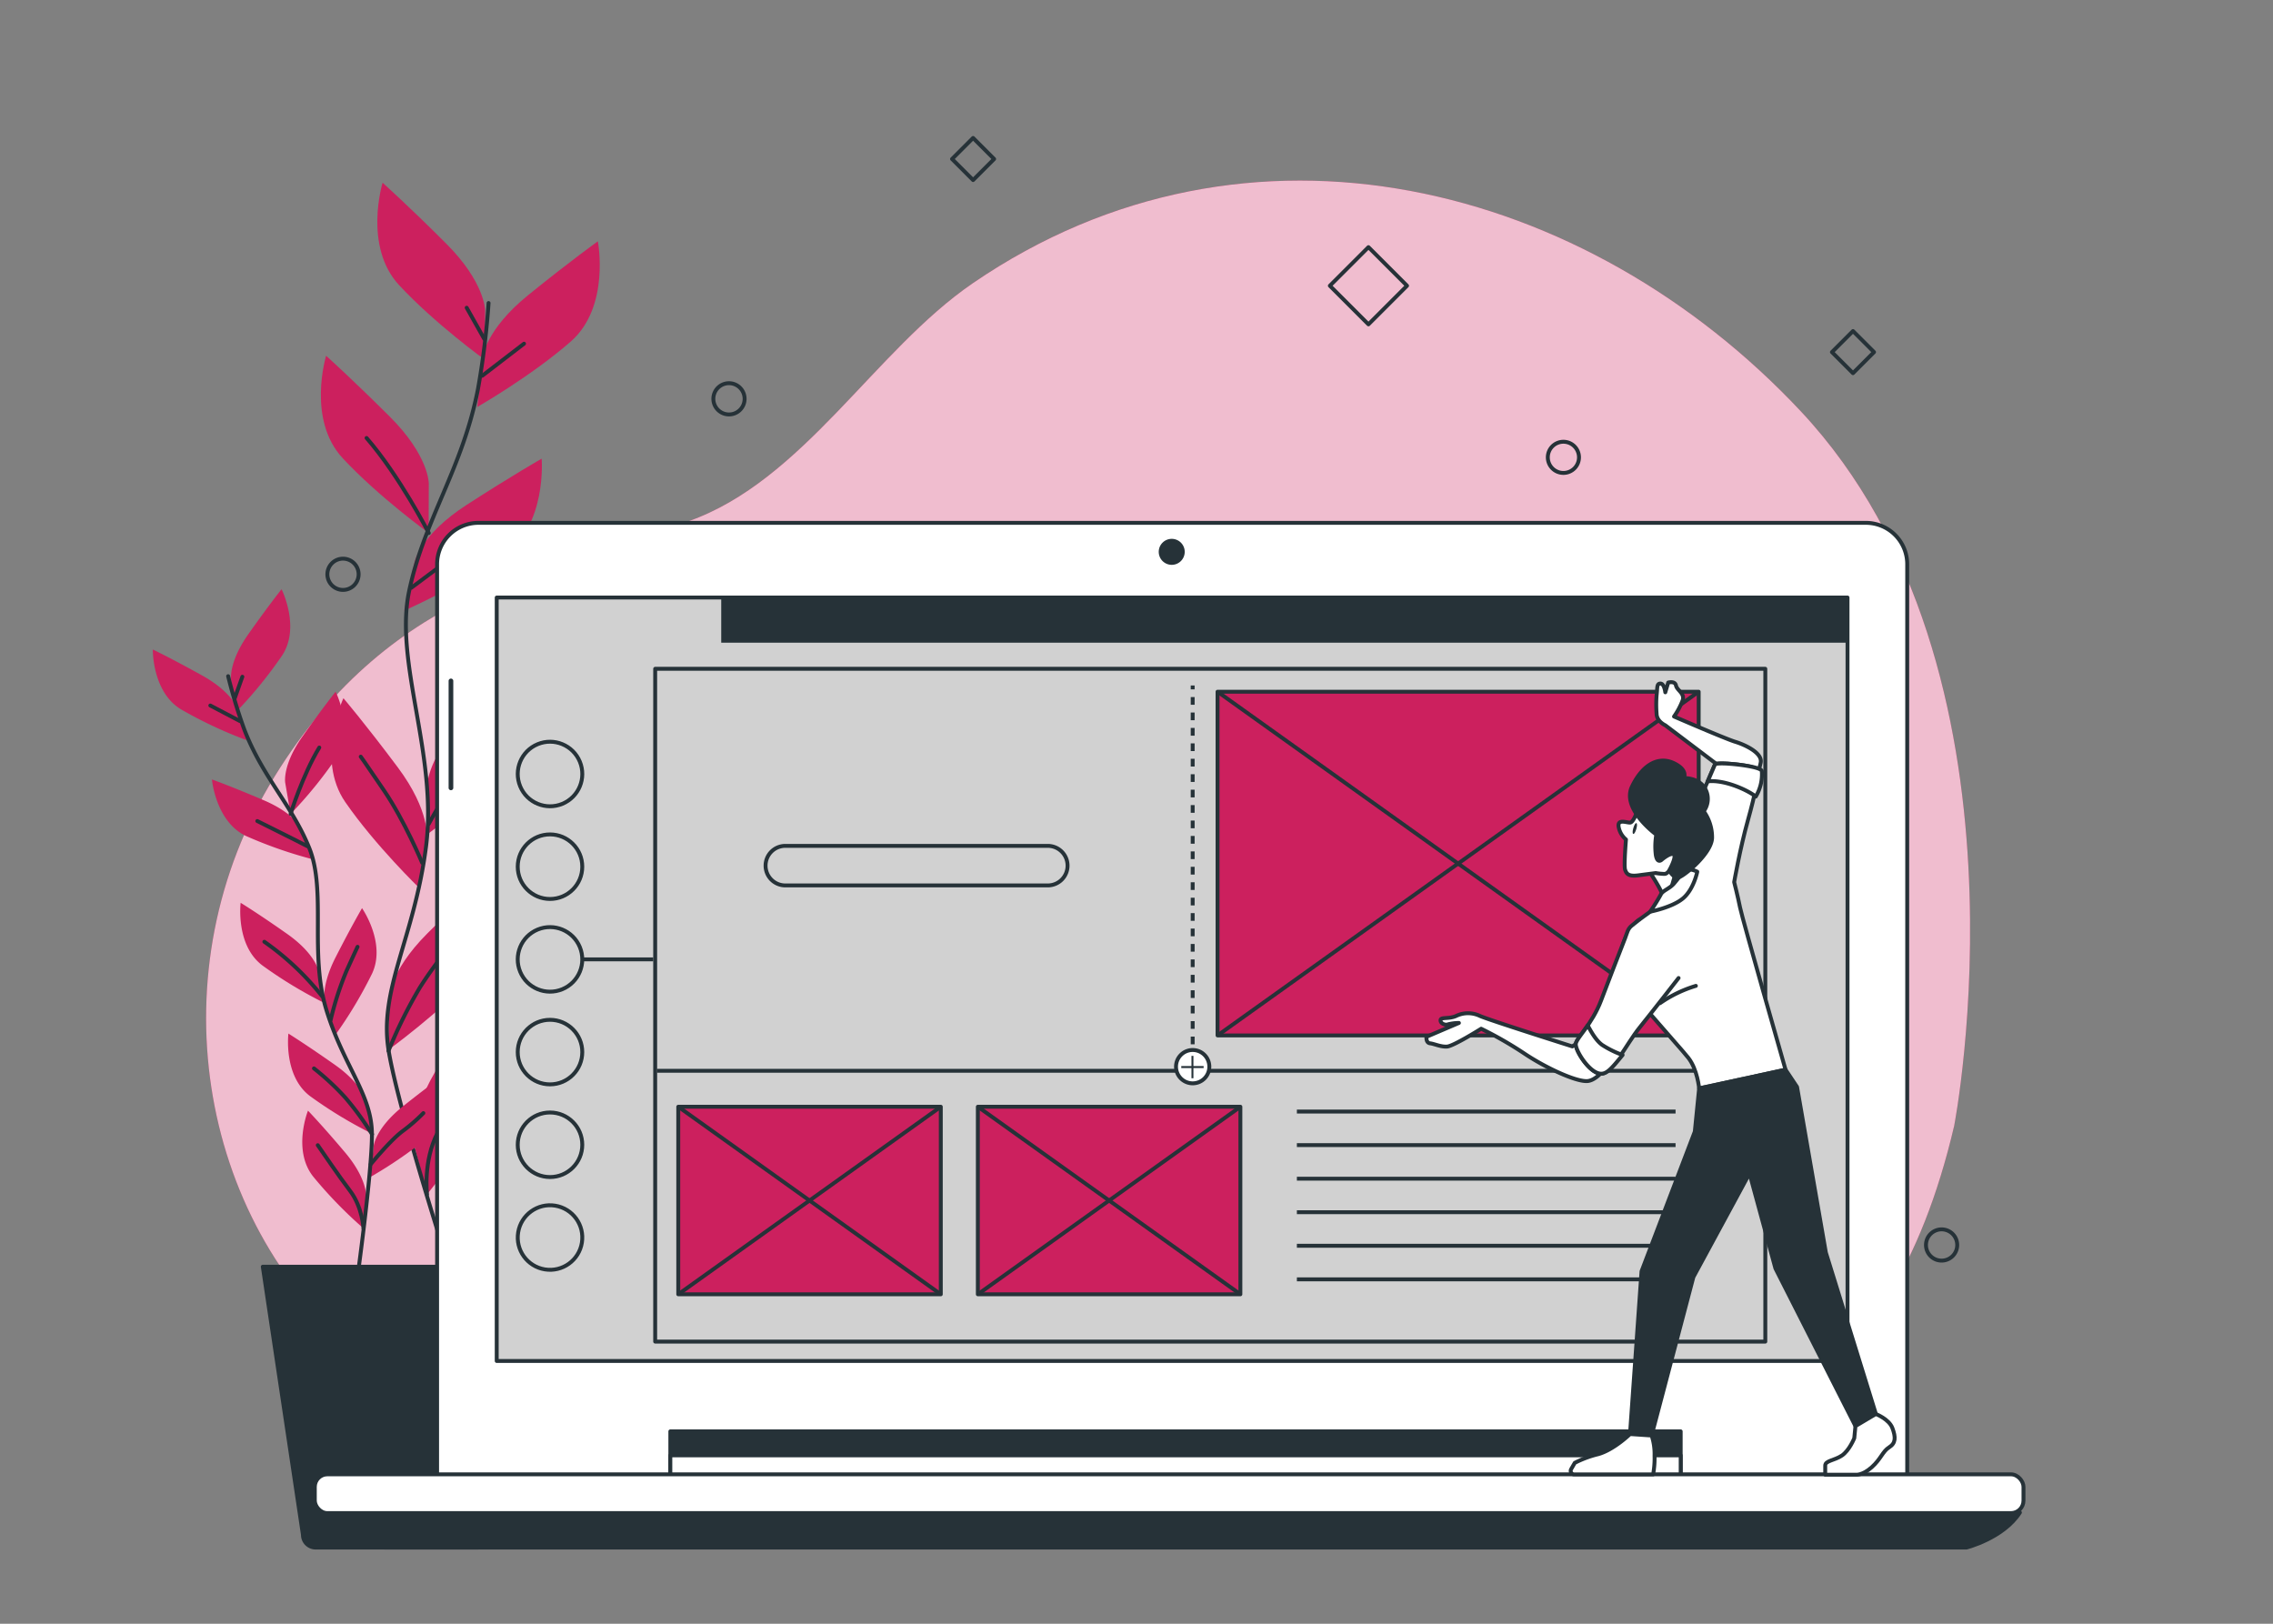 <svg xmlns="http://www.w3.org/2000/svg" viewBox="0 0 700 500"><rect x="0" y="0" width="700" height="500" fill="#808080" stroke="none"/><g id="freepik--background-simple--inject-92"><path d="M601.81,346.69s27.37-140.34-47.19-220c-65.82-70.29-170-97.63-255-39.5-30.27,20.71-52.3,60.91-87.66,73.34-39.64,13.93-90.61,18.91-127.42,78.63S61,375.55,110,416.36s135,1,212.38-2S561.22,519.87,601.81,346.69Z" style="fill:#CC205E"></path><path d="M601.81,346.69s27.37-140.34-47.19-220c-65.82-70.29-170-97.63-255-39.5-30.27,20.71-52.3,60.91-87.66,73.34-39.64,13.93-90.61,18.91-127.42,78.63S61,375.55,110,416.36s135,1,212.38-2S561.22,519.87,601.81,346.69Z" style="fill:#fff;opacity:0.7"></path></g><g id="freepik--Plants--inject-92"><path d="M149.38,95.51s0-8.53-11.94-20.47-19.62-18.77-19.62-18.77-6,19.62,5.11,31.56,26.45,23,26.45,23Z" style="fill:#CC205E"></path><path d="M132.05,148.79s0-8.53-12-20.48-19.62-18.76-19.62-18.76-6,19.62,5.12,31.56,26.45,23,26.45,23Z" style="fill:#CC205E"></path><path d="M148.63,110s.9-8.48,14-19.1,21.49-16.59,21.49-16.59S188,94.5,175.74,105.2,147,125.31,147,125.31Z" style="fill:#CC205E"></path><path d="M127.69,173s1.79-8.34,16-17.52,23.12-14.24,23.12-14.24,1.72,20.44-11.62,29.79-30.69,17-30.69,17Z" style="fill:#CC205E"></path><path d="M131.63,241.56s0-8.53,11.94-20.48,19.62-18.76,19.62-18.76,6,19.62-5.12,31.56-26.44,23-26.44,23Z" style="fill:#CC205E"></path><path d="M131.43,258.3s1.21-8.44-8.92-22S105.76,215,105.76,215s-8.7,18.58.58,32,22.9,26.56,22.9,26.56Z" style="fill:#CC205E"></path><path d="M119.65,307.92s0-8.53,11.94-20.47,19.62-18.77,19.62-18.77,6,19.62-5.11,31.57-26.45,23-26.45,23Z" style="fill:#CC205E"></path><path d="M127.63,352.92s-2.17-8.26,6.36-22.84S148.22,307,148.22,307s10.75,17.47,3,31.83-19.75,29-19.75,29Z" style="fill:#CC205E"></path><path d="M150.46,93.32a242.41,242.41,0,0,1-3.27,26.49C142.47,144.2,130.67,159.94,126,182s8.83,50.42,5.2,78.71-14.65,44-11.5,62.92,19.67,70,19.67,70" style="fill:none;stroke:#263238;stroke-linecap:round;stroke-linejoin:round;stroke-width:1.201px"></path><line x1="148.51" y1="115.71" x2="161.38" y2="105.83" style="fill:none;stroke:#263238;stroke-linecap:round;stroke-linejoin:round;stroke-width:1.201px"></line><line x1="149.11" y1="104.34" x2="143.72" y2="94.76" style="fill:none;stroke:#263238;stroke-linecap:round;stroke-linejoin:round;stroke-width:1.201px"></line><path d="M126.66,181s10.78-8.08,21.85-16.16" style="fill:none;stroke:#263238;stroke-linecap:round;stroke-linejoin:round;stroke-width:1.201px"></path><path d="M132.05,164.14s-9-17.6-19.16-29.27" style="fill:none;stroke:#263238;stroke-linecap:round;stroke-linejoin:round;stroke-width:1.201px"></path><path d="M132.05,253.69a133.33,133.33,0,0,1,23-30.83" style="fill:none;stroke:#263238;stroke-linecap:round;stroke-linejoin:round;stroke-width:1.201px"></path><path d="M130,265.67s-5.38-12.87-11.67-22.15S111.1,233,111.1,233" style="fill:none;stroke:#263238;stroke-linecap:round;stroke-linejoin:round;stroke-width:1.201px"></path><path d="M119.65,323.6A143.34,143.34,0,0,1,129.36,304a124.8,124.8,0,0,1,12.57-16.46" style="fill:none;stroke:#263238;stroke-linecap:round;stroke-linejoin:round;stroke-width:1.201px"></path><path d="M131.51,367.77s-1.26-10.22,3.23-18.9,9.58-20.05,11.68-24.54" style="fill:none;stroke:#263238;stroke-linecap:round;stroke-linejoin:round;stroke-width:1.201px"></path><path d="M71.17,209.48s-.92-5.35,5.27-14.14,10.27-13.9,10.27-13.9,5.87,11.66.21,20.35A133.9,133.9,0,0,1,72.84,219.1Z" style="fill:#CC205E"></path><path d="M87.83,241s-.93-5.35,5.26-14.13S103.36,213,103.36,213s5.87,11.65.22,20.35a133.55,133.55,0,0,1-14.09,17.31Z" style="fill:#CC205E"></path><path d="M73.22,218.5s-1.49-5.22-10.88-10.45S47.06,200,47.06,200,46.83,213,55.7,218.41a133.33,133.33,0,0,0,20.2,9.49Z" style="fill:#CC205E"></path><path d="M93.18,255.69s-2-5-11.91-9.25-16-6.42-16-6.42,1.14,13,10.52,17.42a134.12,134.12,0,0,0,21.09,7.31Z" style="fill:#CC205E"></path><path d="M98.16,299.13s-.93-5.35-9.71-11.54S74.11,278,74.11,278s-1.62,12.95,6.63,19.24a133.8,133.8,0,0,0,19.09,11.57Z" style="fill:#CC205E"></path><path d="M100.1,309.61s-1.67-5.16,3.21-14.74,8.18-15.22,8.18-15.22,7.48,10.7,3.11,20.11a133,133,0,0,1-11.48,19.14Z" style="fill:#CC205E"></path><path d="M115.09,352.76s.62-5.39,9-12.08,13.77-10.44,13.77-10.44,2.35,12.84-5.53,19.59A134.13,134.13,0,0,1,114,362.47Z" style="fill:#CC205E"></path><path d="M112.88,339.45s-.93-5.35-9.72-11.54-14.34-9.64-14.34-9.64-1.61,13,6.64,19.24a134,134,0,0,0,19.08,11.57Z" style="fill:#CC205E"></path><path d="M112.76,368.53s.46-5.41-6.47-13.63S94.85,342,94.85,342,90,354.07,96.4,362.24a133.15,133.15,0,0,0,15.53,16Z" style="fill:#CC205E"></path><path d="M70.26,208.22a156.73,156.73,0,0,0,4.92,16.26c5.61,14.78,14.72,23.37,20.07,36.67s-.06,32.57,5.29,49.92,14,26,14,38.21-4.74,46.05-4.74,46.05" style="fill:none;stroke:#263238;stroke-linecap:round;stroke-linejoin:round;stroke-width:1.201px"></path><line x1="73.91" y1="222.05" x2="64.77" y2="217.25" style="fill:none;stroke:#263238;stroke-linecap:round;stroke-linejoin:round;stroke-width:1.201px"></line><line x1="72.3" y1="214.98" x2="74.64" y2="208.39" style="fill:none;stroke:#263238;stroke-linecap:round;stroke-linejoin:round;stroke-width:1.201px"></line><path d="M94.7,260.59s-7.64-3.9-15.46-7.76" style="fill:none;stroke:#263238;stroke-linecap:round;stroke-linejoin:round;stroke-width:1.201px"></path><path d="M89.49,250.63s3.72-12,8.84-20.44" style="fill:none;stroke:#263238;stroke-linecap:round;stroke-linejoin:round;stroke-width:1.201px"></path><path d="M99.21,306.79A84.56,84.56,0,0,0,81.41,290" style="fill:none;stroke:#263238;stroke-linecap:round;stroke-linejoin:round;stroke-width:1.201px"></path><path d="M101.83,314.07a96.06,96.06,0,0,1,4.91-15.16c2.94-6.5,3.37-7.35,3.37-7.35" style="fill:none;stroke:#263238;stroke-linecap:round;stroke-linejoin:round;stroke-width:1.201px"></path><path d="M114.16,358.52s6.06-7.43,9.83-10.21a52.17,52.17,0,0,0,6.39-5.55" style="fill:none;stroke:#263238;stroke-linecap:round;stroke-linejoin:round;stroke-width:1.201px"></path><path d="M114.58,349.28A91.72,91.72,0,0,0,106.36,338a79.8,79.8,0,0,0-9.67-9" style="fill:none;stroke:#263238;stroke-linecap:round;stroke-linejoin:round;stroke-width:1.201px"></path><path d="M111.93,378.26s-.32-6.54-4.07-11.49-8.19-11.54-10-14.13" style="fill:none;stroke:#263238;stroke-linecap:round;stroke-linejoin:round;stroke-width:1.201px"></path><path d="M147.06,476.54H97.22a3.93,3.93,0,0,1-3.93-3.93L80.93,390.06h82.42L151,472.61A3.93,3.93,0,0,1,147.06,476.54Z" style="fill:#263238;stroke:#263238;stroke-linecap:round;stroke-linejoin:round;stroke-width:1.201px"></path></g><g id="freepik--Graphics--inject-92"><rect x="413.03" y="79.59" width="16.81" height="16.81" transform="translate(61.21 323.77) rotate(-45)" style="fill:none;stroke:#263238;stroke-linecap:round;stroke-linejoin:round;stroke-width:1.201px"></rect><rect x="295.09" y="44.38" width="9.17" height="9.17" transform="translate(53.15 226.24) rotate(-45)" style="fill:none;stroke:#263238;stroke-linecap:round;stroke-linejoin:round;stroke-width:1.201px"></rect><rect x="566.07" y="103.84" width="9.17" height="9.17" transform="translate(90.47 435.27) rotate(-45)" style="fill:none;stroke:#263238;stroke-linecap:round;stroke-linejoin:round;stroke-width:1.201px"></rect><path d="M229.31,122.82a4.81,4.81,0,1,0-4.8,4.8A4.8,4.8,0,0,0,229.31,122.82Z" style="fill:none;stroke:#263238;stroke-linecap:round;stroke-linejoin:round;stroke-width:1.201px"></path><path d="M602.75,383.38a4.81,4.81,0,1,0-4.81,4.8A4.8,4.8,0,0,0,602.75,383.38Z" style="fill:none;stroke:#263238;stroke-linecap:round;stroke-linejoin:round;stroke-width:1.201px"></path><path d="M486.27,140.83a4.8,4.8,0,1,0-4.8,4.8A4.8,4.8,0,0,0,486.27,140.83Z" style="fill:none;stroke:#263238;stroke-linecap:round;stroke-linejoin:round;stroke-width:1.201px"></path><path d="M110.44,176.85a4.81,4.81,0,1,0-4.81,4.8A4.81,4.81,0,0,0,110.44,176.85Z" style="fill:none;stroke:#263238;stroke-linecap:round;stroke-linejoin:round;stroke-width:1.201px"></path></g><g id="freepik--Device--inject-92"><path d="M147.34,161H574.61a12.74,12.74,0,0,1,12.74,12.74V454.91a0,0,0,0,1,0,0H134.61a0,0,0,0,1,0,0V173.78A12.74,12.74,0,0,1,147.34,161Z" style="fill:#fff;stroke:#263238;stroke-linecap:round;stroke-linejoin:round;stroke-width:1.201px"></path><rect x="206.44" y="440.76" width="311.15" height="15.33" style="fill:#263238;stroke:#263238;stroke-linecap:round;stroke-linejoin:round;stroke-width:1.201px"></rect><rect x="206.44" y="448.15" width="311.15" height="7.95" style="fill:#fff;stroke:#263238;stroke-linecap:round;stroke-linejoin:round;stroke-width:1.201px"></rect><path d="M98,465.18s5.11,6.25,20.44,11.36H605.59s11.36-2.84,16.47-10.79Z" style="fill:#263238;stroke:#263238;stroke-linecap:round;stroke-linejoin:round;stroke-width:1.201px"></path><rect x="96.95" y="453.99" width="526.21" height="11.94" rx="3.86" style="fill:#fff;stroke:#263238;stroke-linecap:round;stroke-linejoin:round;stroke-width:1.201px"></rect><path d="M364.85,169.93a4,4,0,1,0-4,4A4,4,0,0,0,364.85,169.93Z" style="fill:#263238"></path><path d="M138.87,243.74h0a1.13,1.13,0,0,1-1.13-1.13V209.68a1.14,1.14,0,0,1,1.13-1.14h0a1.14,1.14,0,0,1,1.14,1.14v32.93A1.13,1.13,0,0,1,138.87,243.74Z" style="fill:#263238;stroke:#fff;stroke-linejoin:round;stroke-width:0.831px"></path><rect x="152.97" y="184" width="416" height="235.09" style="fill:#d1d1d1;stroke:#263238;stroke-linejoin:round;stroke-width:1.201px"></rect><rect x="222.11" y="184" width="346.87" height="13.9" style="fill:#263238"></rect><circle cx="169.38" cy="238.34" r="9.94" transform="translate(-78.31 82.96) rotate(-22.5)" style="fill:none;stroke:#263238;stroke-linejoin:round;stroke-width:1.201px"></circle><circle cx="169.38" cy="266.88" r="9.94" style="fill:none;stroke:#263238;stroke-linejoin:round;stroke-width:1.201px"></circle><circle cx="169.38" cy="295.42" r="9.94" transform="translate(-100.16 87.31) rotate(-22.5)" style="fill:none;stroke:#263238;stroke-linejoin:round;stroke-width:1.201px"></circle><circle cx="169.38" cy="323.97" r="9.94" style="fill:none;stroke:#263238;stroke-linejoin:round;stroke-width:1.201px"></circle><circle cx="169.38" cy="352.51" r="9.94" style="fill:none;stroke:#263238;stroke-linejoin:round;stroke-width:1.201px"></circle><circle cx="169.38" cy="381.06" r="9.94" transform="translate(-233.89 487.21) rotate(-80.78)" style="fill:none;stroke:#263238;stroke-linejoin:round;stroke-width:1.201px"></circle><rect x="201.77" y="205.94" width="341.88" height="207.18" style="fill:none;stroke:#263238;stroke-linejoin:round;stroke-width:1.201px"></rect><line x1="202.31" y1="329.73" x2="544.06" y2="329.73" style="fill:none;stroke:#263238;stroke-linejoin:round;stroke-width:1.201px"></line><line x1="399.39" y1="342.28" x2="516.01" y2="342.28" style="fill:none;stroke:#263238;stroke-linejoin:round;stroke-width:1.201px"></line><line x1="399.39" y1="352.61" x2="516.01" y2="352.61" style="fill:none;stroke:#263238;stroke-linejoin:round;stroke-width:1.201px"></line><line x1="399.39" y1="362.95" x2="516.01" y2="362.95" style="fill:none;stroke:#263238;stroke-linejoin:round;stroke-width:1.201px"></line><line x1="399.39" y1="373.28" x2="516.01" y2="373.28" style="fill:none;stroke:#263238;stroke-linejoin:round;stroke-width:1.201px"></line><line x1="399.39" y1="383.61" x2="516.01" y2="383.61" style="fill:none;stroke:#263238;stroke-linejoin:round;stroke-width:1.201px"></line><line x1="399.39" y1="393.95" x2="516.01" y2="393.95" style="fill:none;stroke:#263238;stroke-linejoin:round;stroke-width:1.201px"></line><line x1="367.3" y1="211.08" x2="367.3" y2="212.28" style="fill:none;stroke:#263238;stroke-linejoin:round;stroke-width:1.201px"></line><line x1="367.3" y1="214.65" x2="367.3" y2="322.75" style="fill:none;stroke:#263238;stroke-linejoin:round;stroke-width:1.201px;stroke-dasharray:2.376,2.376"></line><line x1="367.3" y1="323.94" x2="367.3" y2="325.14" style="fill:none;stroke:#263238;stroke-linejoin:round;stroke-width:1.201px"></line><path d="M372.43,328.46a5.13,5.13,0,1,0-5.13,5.13A5.12,5.12,0,0,0,372.43,328.46Z" style="fill:#fff;stroke:#263238;stroke-linejoin:round;stroke-width:1.201px"></path><line x1="367.23" y1="325.14" x2="367.23" y2="332.02" style="fill:none;stroke:#263238;stroke-linejoin:round;stroke-width:0.6px"></line><line x1="370.67" y1="328.58" x2="363.79" y2="328.58" style="fill:none;stroke:#263238;stroke-linejoin:round;stroke-width:0.6px"></line><path d="M322.68,272.65H241.86a6.08,6.08,0,0,1-6.09-6.09h0a6.08,6.08,0,0,1,6.09-6.09h80.82a6.09,6.09,0,0,1,6.09,6.09h0A6.09,6.09,0,0,1,322.68,272.65Z" style="fill:none;stroke:#263238;stroke-linejoin:round;stroke-width:1.201px"></path><rect x="208.88" y="340.8" width="80.85" height="57.75" style="fill:#CC205E;stroke:#263238;stroke-linejoin:round;stroke-width:1.201px"></rect><line x1="208.88" y1="398.55" x2="289.73" y2="340.8" style="fill:none;stroke:#263238;stroke-linejoin:round;stroke-width:1.201px"></line><line x1="208.88" y1="340.8" x2="289.73" y2="398.55" style="fill:none;stroke:#263238;stroke-linejoin:round;stroke-width:1.201px"></line><rect x="301.14" y="340.8" width="80.85" height="57.75" style="fill:#CC205E;stroke:#263238;stroke-linejoin:round;stroke-width:1.201px"></rect><line x1="301.14" y1="398.55" x2="382" y2="340.8" style="fill:none;stroke:#263238;stroke-linejoin:round;stroke-width:1.201px"></line><line x1="301.14" y1="340.8" x2="382" y2="398.55" style="fill:none;stroke:#263238;stroke-linejoin:round;stroke-width:1.201px"></line><line x1="179.32" y1="295.42" x2="201.18" y2="295.42" style="fill:none;stroke:#263238;stroke-linejoin:round;stroke-width:1.201px"></line></g><g id="freepik--Character--inject-92"><rect x="374.96" y="213" width="148.17" height="105.84" style="fill:#CC205E;stroke:#263238;stroke-linejoin:round;stroke-width:1.201px"></rect><line x1="374.96" y1="318.84" x2="523.13" y2="213" style="fill:none;stroke:#263238;stroke-linejoin:round;stroke-width:1.201px"></line><line x1="374.96" y1="213" x2="523.13" y2="318.84" style="fill:none;stroke:#263238;stroke-linejoin:round;stroke-width:1.201px"></line><path d="M507.38,267.62a59.71,59.71,0,0,1,3.54,5.61,22.68,22.68,0,0,1,2,4.86s.63-.55,4-3.56,3.67-5.85,3.67-5.85L517.4,264S509.39,263.39,507.38,267.62Z" style="fill:#fff;stroke:#263238;stroke-linecap:round;stroke-linejoin:round;stroke-width:1.201px"></path><path d="M504.14,250s-1.09,3.16-2.08,3.29-3.92-1.24-3.6,1.22a6.58,6.58,0,0,0,2.28,4s-.68,8.11-.27,9.31,1,2.12,4,1.73l5.42-.71a17.57,17.57,0,0,0,2,.23c1.26.08,1.24.22,3.41-2.32s3.51-.35,2.95-4.54-1.15-6.87-3.48-9.32S504.14,250,504.14,250Z" style="fill:#fff;stroke:#263238;stroke-linecap:round;stroke-linejoin:round;stroke-width:1.201px"></path><path d="M503,255c-.27.92-.29,1.72,0,1.79s.66-.61.93-1.53.29-1.73,0-1.8S503.26,254.09,503,255Z" style="fill:#263238"></path><path d="M529.85,236.19l-17-12.85s-2.68-1.2-2.68-3.59a35.78,35.78,0,0,1,0-5.67c.29-2.39,0-3.59,1.19-3.59s1.49,2.69,1.49,2.69l.9-3s2.09-.59,2.39.9,2.69,2.39,2.09,4.48a22.8,22.8,0,0,1-2.69,5.08s15.84,6.87,18.82,7.77,8.47,3.43,7.87,6.42-3.54,11.94-3.54,11.94Z" style="fill:#fff;stroke:#263238;stroke-linecap:round;stroke-linejoin:round;stroke-width:1.201px"></path><path d="M513.73,276.83s-4.16,2.86-9,6.44c-6,4.44-6.1,14.74-6.53,15.78-.7,1.73,18.94,23.1,21.75,26.7s3.32,9.4,3.32,9.4l26.61-5.76s-13.32-46.5-14-49.91-1.82-7.85-1.82-7.85,1.84-10.51,4.22-19,3.35-13.92,3.17-15.3-7.53-2.17-10.57-2.23-2.76.36-2.76.36-6.61,15.35-7,16.1S513.73,276.83,513.73,276.83Z" style="fill:#fff;stroke:#263238;stroke-linecap:round;stroke-linejoin:round;stroke-width:1.201px"></path><polygon points="523.27 335.15 521.94 348.46 505.53 391.48 501.98 441.59 508.63 442.04 521.5 393.25 538.79 361.32 546.77 390.59 571.41 439.14 577.71 435.42 562.3 385.71 553.43 334.71 549.88 329.39 523.27 335.15" style="fill:#263238;stroke:#263238;stroke-linecap:round;stroke-linejoin:round;stroke-width:1.201px"></polygon><path d="M518.64,268a49.72,49.72,0,0,1-3.19,4.16c-1.43,1.59-3.46,2.09-4,3.33a60.34,60.34,0,0,1-3.26,5.24s6.59-1.24,10-4,4.51-8.3,4.51-8.3S520.15,267.1,518.64,268Z" style="fill:#fff;stroke:#263238;stroke-linecap:round;stroke-linejoin:round;stroke-width:1.201px"></path><path d="M484.22,322.22s-26.05-8.24-28.57-9.43a8.45,8.45,0,0,0-7.27.08c-2.34,1-4.68.23-4.74,1.27s1.45,1.64,2.31,1.28a14,14,0,0,1,3.34-.42l-10,4.27s-.21,1.85,1.12,2,3.26,1.13,5.23,1,10.5-5.49,10.5-5.49a116.38,116.38,0,0,1,13.24,7.59c6.45,4.36,16.46,9.05,19.78,8.49s7.23-5.95,6.74-8.21C493.78,315.05,484.22,322.22,484.22,322.22Z" style="fill:#fff;stroke:#263238;stroke-linecap:round;stroke-linejoin:round;stroke-width:1.201px"></path><path d="M516.94,301.16s-7.77,10-12,15.26-8.48,14.44-12,14.2-7.87-7.28-7.65-9.18,5-6,7.8-13.4c2.06-5.49,5.68-14.8,7.4-19.2.63-1.61.76-2.85,2.13-3.89l2.11-1.68" style="fill:#fff;stroke:#263238;stroke-linecap:round;stroke-linejoin:round;stroke-width:1.201px"></path><path d="M485.29,321.44c.12-1.08,1.77-2.92,3.67-5.67.73,1.29,2.32,4.47,4.45,6a30.48,30.48,0,0,0,6.29,3.1c-3.34,4.09-4.83,5.88-6.76,5.75C489.41,330.39,485.07,323.34,485.29,321.44Z" style="fill:#fff;stroke:#263238;stroke-linecap:round;stroke-linejoin:round;stroke-width:1.201px"></path><path d="M525.91,240.6c1.23-2.85,2.21-5.14,2.21-5.14s-.29-.43,2.76-.36,11.52,1,11.7,2.35a13.3,13.3,0,0,1-1.87,7.84C538.35,243.36,531.11,240,525.91,240.6Z" style="fill:#fff;stroke:#263238;stroke-linecap:round;stroke-linejoin:round;stroke-width:1.201px"></path><path d="M511.26,308.89a38.9,38.9,0,0,1,11-5.31" style="fill:none;stroke:#263238;stroke-linecap:round;stroke-linejoin:round;stroke-width:1.201px"></path><path d="M510.08,257s-10.82-7.85-7.48-14.81,8.3-9.37,12.85-7.21,3.11,4.6,3.11,4.6,5-.15,6.75,3.63a6.36,6.36,0,0,1-.63,6.6,13.77,13.77,0,0,1,2.58,8.19c-.12,4.78-8.49,11.65-10.19,12.13s-3-2.11-3-2.11,2.43-4.34,1.35-4.95-3.78,1.76-3.78,1.76-1.35,1.18-1.74-1.78A21.62,21.62,0,0,1,510.08,257Z" style="fill:#263238;stroke:#263238;stroke-linecap:round;stroke-linejoin:round;stroke-width:1.201px"></path><path d="M502,441.59s-5,4.88-9.87,6.21a32.58,32.58,0,0,0-7.16,2.66l-1.11,1.93a1.08,1.08,0,0,0,.94,1.62h24.3a26.94,26.94,0,0,0,.44-5.76,18.18,18.18,0,0,0-.89-6.21Z" style="fill:#fff;stroke:#263238;stroke-linecap:round;stroke-linejoin:round;stroke-width:1.201px"></path><path d="M571.41,439.14l-.36,3.71s-1.53,3.83-3.84,5.37-5.11,1.54-5.11,3.07v2.82h9.47s2,.25,4.86-2.31,3.33-4.86,5.37-6.14,2.05-3.07,1-5.89-5.12-4.35-5.12-4.35Z" style="fill:#fff;stroke:#263238;stroke-linecap:round;stroke-linejoin:round;stroke-width:1.201px"></path></g></svg>